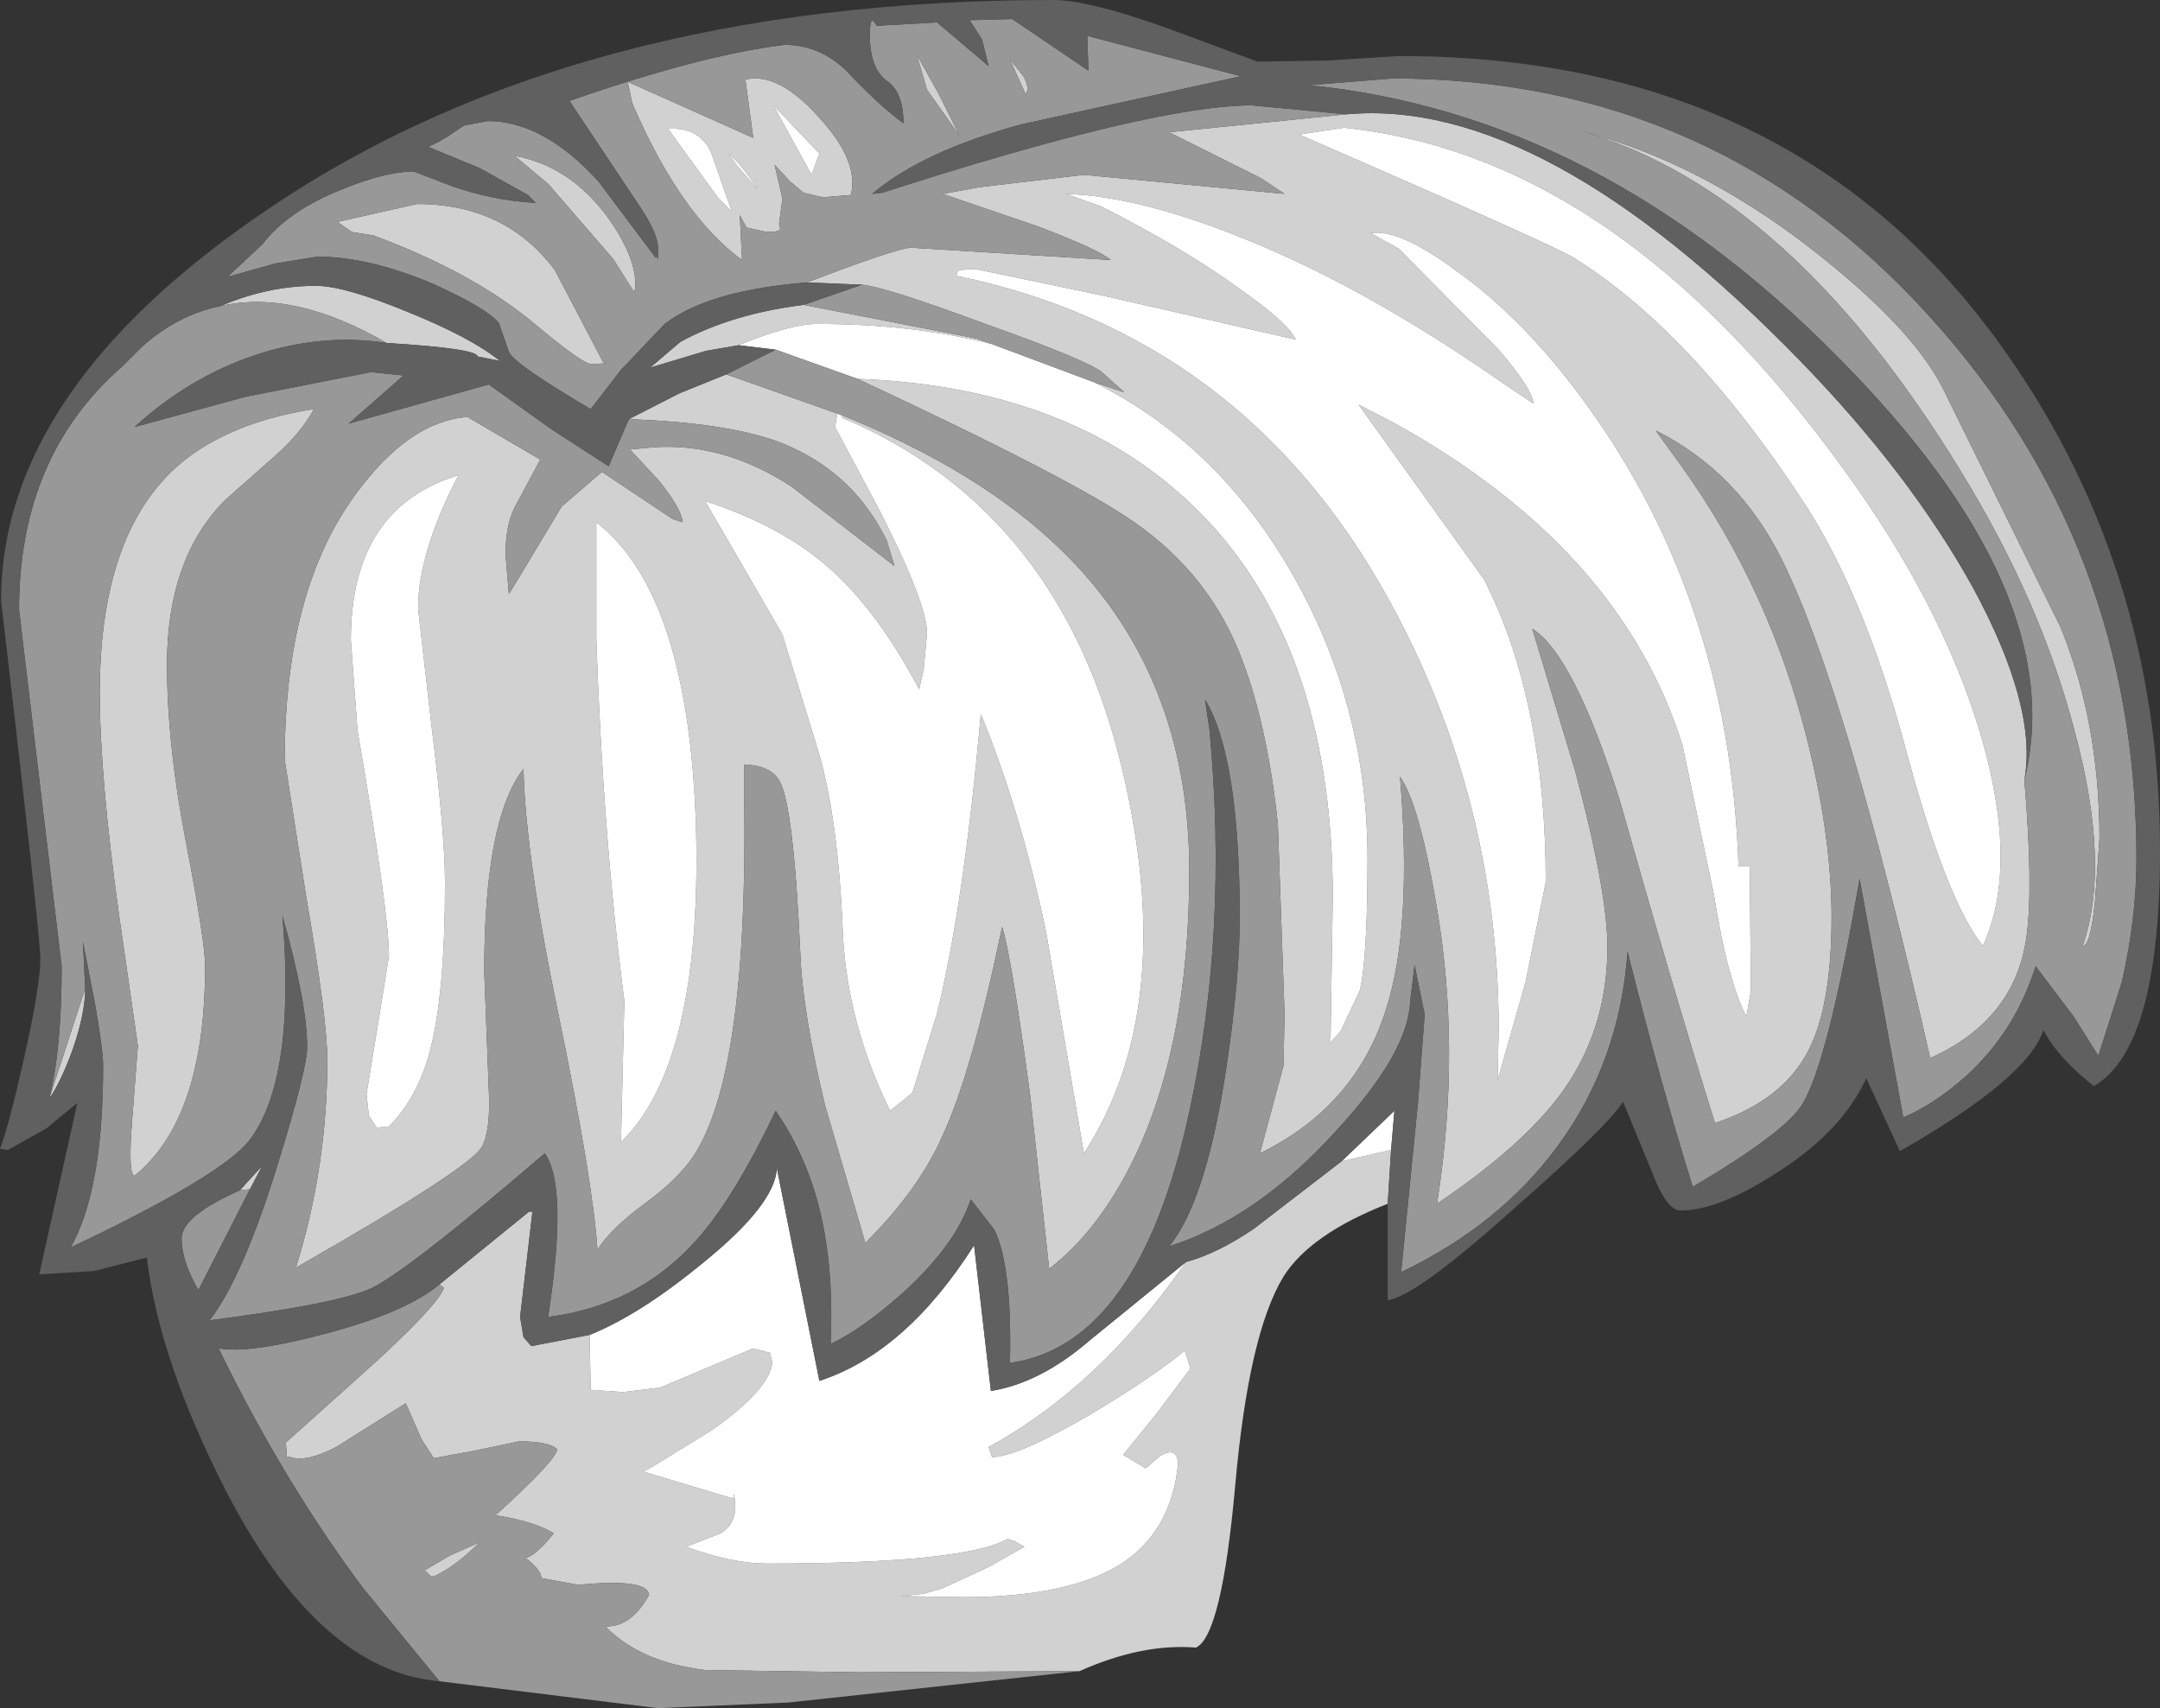 <?xml version="1.0" encoding="UTF-8" standalone="no"?>
<svg xmlns:ffdec="https://www.free-decompiler.com/flash" xmlns:xlink="http://www.w3.org/1999/xlink" ffdec:objectType="shape" height="76.2px" width="96.35px" xmlns="http://www.w3.org/2000/svg">
  <rect width="100%" height="100%" fill="#333333" stroke="none"/>
  <g transform="matrix(1.0, 0.0, 0.0, 1.0, 36.35, 47.75)">
    <path d="M53.95 -12.95 Q54.35 -8.2 54.05 -6.0 53.55 -2.25 49.75 -0.55 46.0 -17.0 43.15 -22.75 41.2 -26.7 37.5 -28.55 L38.55 -27.1 Q42.65 -21.45 44.35 -14.4 45.35 -10.25 45.35 -6.85 45.35 -2.85 44.3 -0.85 43.15 1.35 40.15 2.35 38.45 -3.05 35.9 -12.05 33.85 -18.55 32.0 -19.7 L33.9 -13.4 Q35.35 -8.0 35.35 -5.5 35.35 -1.95 33.45 0.8 31.75 3.25 27.75 5.95 28.85 -1.0 27.7 -7.5 26.95 -11.9 26.1 -13.1 26.65 -6.45 25.5 -2.8 24.15 1.6 19.85 3.7 L20.9 -0.2 20.95 -2.5 20.65 -11.0 Q20.2 -15.25 19.1 -18.2 17.7 -22.05 14.25 -24.45 11.55 -26.35 1.9 -30.85 11.3 -30.5 16.8 -25.25 23.1 -19.25 23.1 -7.7 L23.0 -1.25 23.45 -1.75 24.3 -3.55 Q24.65 -4.95 24.65 -9.45 24.65 -17.05 20.5 -23.45 17.35 -28.25 12.45 -30.7 L13.8 -30.25 12.8 -31.15 Q12.1 -31.7 7.6 -33.3 3.15 -34.95 2.1 -35.05 L-0.35 -35.15 Q3.7 -36.7 4.3 -36.7 L13.2 -36.15 Q12.7 -36.6 9.95 -37.65 L5.7 -39.1 7.35 -39.4 12.0 -39.95 20.95 -39.1 19.9 -39.8 15.8 -41.85 23.7 -42.65 Q32.5 -43.45 44.0 -31.6 48.85 -26.6 51.65 -21.55 54.55 -16.2 53.95 -12.95 M-3.95 -31.05 L1.0 -29.3 0.9 -28.7 2.95 -24.85 Q5.0 -20.8 5.0 -19.5 L4.85 -17.85 4.65 -17.0 Q2.8 -20.5 0.65 -22.4 -1.5 -24.3 -4.9 -25.4 L-1.45 -19.45 0.15 -14.25 Q1.05 -11.2 1.25 -6.05 1.45 -2.1 3.35 1.8 L4.35 1.0 5.45 -2.55 Q6.65 -7.45 7.4 -15.9 9.15 -11.65 10.3 -6.25 L12.0 3.7 Q16.2 -2.75 13.75 -13.25 11.05 -24.95 1.25 -29.1 L1.15 -29.25 Q7.35 -26.75 10.95 -23.25 16.7 -17.7 16.7 -8.9 16.7 -1.05 14.15 4.1 12.6 7.2 10.45 8.85 L9.6 1.1 Q8.75 -5.2 8.35 -6.4 7.0 0.1 5.7 2.9 4.65 5.3 2.25 7.7 L0.45 1.55 Q-0.55 -2.6 -0.65 -5.2 -0.95 -11.9 -1.6 -12.95 -2.0 -13.6 -3.15 -13.65 L-3.15 -11.95 Q-3.0 0.1 -5.4 3.8 -6.1 4.85 -7.6 5.95 -9.1 7.05 -9.7 8.0 -9.9 4.95 -11.45 -2.55 -12.9 -9.5 -13.0 -13.45 -14.75 -11.2 -14.75 -4.4 L-14.55 0.8 Q-14.45 2.65 -14.85 3.4 -15.35 4.35 -23.15 8.8 -21.75 4.3 -21.75 -0.45 -21.75 -2.3 -22.7 -7.8 L-23.65 -13.85 Q-23.65 -21.45 -20.45 -25.75 -18.1 -28.95 -15.5 -29.15 L-12.25 -27.25 -13.4 -25.1 Q-13.8 -24.3 -13.8 -23.0 L-13.65 -21.25 -13.25 -21.9 -11.3 -25.15 -9.5 -26.7 -6.35 -24.6 -5.9 -24.45 Q-5.95 -25.05 -6.95 -26.3 L-8.25 -27.7 -7.15 -27.8 Q-4.05 -28.0 -1.05 -26.05 L3.55 -22.5 3.2 -23.65 Q1.65 -26.8 -1.65 -28.05 -4.0 -28.9 -8.3 -29.05 L-6.05 -30.2 -3.95 -31.05 M-19.1 -32.45 Q-23.25 -34.85 -26.5 -34.1 -24.4 -35.0 -22.25 -35.0 -21.0 -35.0 -18.2 -33.85 -15.35 -32.7 -14.05 -31.65 L-15.05 -31.85 Q-15.05 -32.2 -19.1 -32.45 M-34.15 1.25 L-32.55 -3.65 Q-32.55 -2.55 -33.1 -0.95 -33.65 0.55 -34.15 1.25 M25.55 5.95 Q22.1 7.3 20.9 9.2 19.35 11.75 18.75 18.5 18.15 25.2 17.0 25.75 14.6 25.55 11.8 26.8 L2.05 26.85 -4.9 26.75 Q-7.8 26.4 -9.35 24.8 -8.2 24.85 -7.4 23.4 -7.45 22.65 -10.55 22.95 L-12.2 22.65 Q-12.2 22.3 -12.9 21.75 -12.5 21.65 -11.85 20.9 L-11.65 20.65 Q-12.55 20.1 -14.25 19.85 -11.5 17.35 -11.5 16.9 -11.85 16.55 -13.2 16.55 L-15.1 16.95 -17.0 17.3 -17.55 16.45 -18.25 14.85 -21.35 16.8 Q-22.7 17.5 -23.4 17.25 L-23.55 17.25 -23.6 16.6 -20.25 13.6 Q-16.85 10.55 -16.55 9.7 L-16.75 9.55 -12.75 6.3 -12.6 6.3 -13.15 11.0 -13.0 11.9 -12.65 12.3 -10.05 11.8 -10.0 14.25 -8.55 14.35 -6.9 14.15 -2.75 12.4 -2.0 12.6 -1.9 13.05 Q-2.05 14.25 -4.6 16.05 L-7.2 17.65 -7.65 17.9 -3.65 19.1 -3.6 18.9 -3.55 19.45 Q-3.55 20.25 -4.2 20.65 L-5.75 21.25 Q-3.7 22.0 -2.15 22.0 6.65 22.0 8.6 20.9 L8.9 21.0 9.35 21.25 7.75 22.15 5.7 23.1 4.85 23.35 3.8 23.45 6.6 23.5 Q11.25 23.5 13.6 22.05 15.9 20.6 16.2 17.55 16.15 16.75 15.4 17.2 L14.75 17.75 13.75 17.15 15.25 15.3 16.75 13.3 16.5 12.5 Q15.05 13.7 12.2 15.4 9.0 17.25 7.9 17.25 L7.75 16.8 Q12.7 14.1 16.55 8.55 18.0 8.15 19.6 7.05 L23.5 4.05 25.7 3.55 25.55 5.95 M41.7 -9.1 L41.2 -9.1 Q40.8 -21.35 33.9 -30.4 31.35 -33.75 28.5 -35.75 26.05 -37.55 24.8 -37.35 L26.05 -36.65 30.5 -32.15 Q32.0 -30.4 32.05 -29.75 L30.85 -30.55 Q24.35 -35.1 18.65 -37.3 14.3 -39.0 11.2 -39.1 L12.75 -38.55 Q16.6 -36.6 19.1 -34.75 21.15 -33.3 21.45 -32.6 L12.9 -34.55 7.15 -35.75 6.4 -35.7 6.3 -35.45 Q19.1 -32.8 25.6 -21.0 30.5 -12.1 30.5 -1.8 L30.45 0.45 31.7 -3.95 32.6 -8.4 Q32.6 -16.5 29.85 -21.9 L24.25 -29.7 25.8 -28.9 Q35.95 -23.3 38.7 -14.5 L40.1 -7.85 Q40.7 -4.05 41.55 -2.4 L41.75 -3.55 41.7 -9.1 M52.1 -5.55 Q53.75 -9.15 51.95 -15.15 50.2 -20.9 45.9 -26.8 35.8 -40.8 23.6 -42.05 L21.6 -41.75 Q32.75 -36.9 33.85 -36.25 39.15 -32.95 44.2 -25.2 46.9 -21.0 48.75 -14.0 50.5 -7.55 52.1 -5.55 M9.4 -43.55 L8.7 -45.1 9.3 -44.35 Q9.6 -43.8 9.4 -43.55 M6.45 -41.7 L5.0 -43.75 4.55 -45.3 5.5 -43.6 6.45 -41.7 M1.6 -39.05 L0.35 -38.95 -0.5 -39.15 -1.1 -39.65 -1.8 -40.4 -1.45 -38.9 -1.6 -37.75 -1.55 -37.55 Q-1.55 -37.4 -2.15 -37.4 L-3.05 -37.6 -3.35 -38.15 -3.25 -36.15 Q-6.0 -38.15 -8.15 -43.15 L-8.35 -44.1 -2.75 -41.6 -3.1 -44.2 Q-1.65 -44.55 0.15 -42.55 2.0 -40.55 1.6 -39.05 M-0.5 -34.15 L7.2 -32.65 7.9 -32.4 Q4.35 -33.3 0.1 -33.3 -1.1 -33.3 -3.4 -32.35 L-4.85 -32.1 -7.35 -31.35 -6.0 -32.5 Q-3.7 -33.75 -0.5 -34.15 M56.55 -5.55 Q57.8 -9.15 56.2 -15.1 54.7 -20.9 51.1 -26.75 43.5 -39.2 34.2 -41.9 39.35 -40.55 44.25 -36.8 49.05 -33.1 50.4 -30.25 L55.55 -19.8 Q57.3 -15.55 57.3 -10.35 L57.1 -7.55 Q56.9 -5.55 56.55 -5.55 M-1.85 -43.05 L-0.15 -39.95 0.2 -40.9 -1.85 -43.05 M-3.7 -38.3 L-4.65 -41.0 Q-5.2 -42.1 -6.55 -42.0 L-4.3 -38.9 -3.7 -38.3 M-2.55 -39.3 Q-3.25 -40.4 -3.85 -40.9 L-3.5 -40.4 -2.55 -39.3 M-8.05 -34.7 L-9.0 -36.2 -11.9 -39.55 -13.4 -40.8 Q-10.9 -40.35 -9.2 -38.0 -7.8 -36.0 -8.05 -34.7 M-9.45 -31.6 L-9.3 -31.55 -9.95 -31.5 Q-10.35 -31.5 -12.5 -33.3 -15.25 -35.6 -19.7 -37.25 L-20.65 -37.4 -21.3 -37.85 -17.75 -38.65 Q-13.8 -38.65 -11.6 -35.7 L-9.45 -31.6 M-22.35 -29.5 Q-22.9 -28.45 -24.15 -27.35 L-26.3 -25.45 Q-28.9 -22.85 -28.9 -18.1 -28.9 -14.55 -28.05 -10.15 -27.2 -5.75 -27.2 -4.65 -27.2 2.15 -30.35 4.7 -30.65 4.65 -30.45 2.15 L-30.2 -1.1 -31.05 -7.0 Q-31.9 -13.15 -31.9 -16.85 -31.9 -24.55 -27.75 -27.5 -25.6 -29.0 -22.35 -29.5 M-8.65 3.2 Q-5.05 -0.3 -5.3 -10.7 -5.6 -21.25 -9.75 -24.45 L-9.75 -19.2 Q-9.45 -10.45 -8.5 -3.1 L-8.65 3.2 M-15.9 -26.55 Q-20.7 -25.1 -20.7 -19.2 L-20.4 -15.15 Q-19.0 -7.05 -19.0 -5.1 L-19.5 -2.0 -20.0 1.05 -19.9 2.0 -19.55 2.55 -19.0 2.5 Q-17.7 1.2 -17.15 -0.95 -16.5 -3.5 -16.5 -8.35 -16.5 -10.55 -17.1 -15.35 L-17.7 -20.6 Q-17.7 -23.1 -15.9 -26.55 M-14.95 21.05 Q-16.0 22.1 -16.95 22.55 L-17.15 22.55 -17.4 22.3 -16.3 21.65 -14.95 21.05 M-25.65 5.35 L-24.65 4.25 -25.2 5.3 -25.65 5.35" fill="#d1d1d1" fill-rule="evenodd" stroke="none"/>
    <path d="M1.9 -30.85 L-1.75 -32.15 -3.4 -32.35 Q-1.1 -33.3 0.1 -33.3 4.35 -33.3 7.9 -32.4 L12.45 -30.7 Q17.35 -28.25 20.5 -23.45 24.65 -17.05 24.65 -9.45 24.65 -4.95 24.3 -3.55 L23.45 -1.75 23.0 -1.25 23.1 -7.7 Q23.1 -19.25 16.8 -25.25 11.3 -30.5 1.9 -30.85 M1.0 -29.3 L1.15 -29.25 1.25 -29.1 Q11.05 -24.95 13.75 -13.25 16.2 -2.75 12.0 3.7 L10.3 -6.25 Q9.15 -11.65 7.4 -15.9 6.65 -7.45 5.45 -2.55 L4.35 1.0 3.35 1.8 Q1.45 -2.1 1.25 -6.05 1.05 -11.2 0.15 -14.25 L-1.45 -19.45 -4.9 -25.4 Q-1.5 -24.3 0.65 -22.4 2.8 -20.5 4.65 -17.0 L4.85 -17.85 5.0 -19.5 Q5.0 -20.8 2.95 -24.85 L0.9 -28.7 1.0 -29.3 M-10.05 11.8 Q-7.8 10.9 -4.95 8.55 -1.75 5.95 -1.7 4.35 L0.2 13.85 Q4.05 12.6 7.1 7.8 L7.85 14.3 Q10.05 13.95 12.25 12.05 L16.55 8.55 Q12.7 14.1 7.75 16.8 L7.9 17.25 Q9.0 17.25 12.2 15.4 15.05 13.7 16.5 12.5 L16.75 13.3 15.25 15.3 13.75 17.15 14.75 17.75 15.4 17.2 Q16.15 16.75 16.2 17.55 15.9 20.6 13.6 22.05 11.25 23.5 6.6 23.5 L3.8 23.45 4.85 23.35 5.7 23.1 7.75 22.15 9.35 21.25 8.9 21.0 8.6 20.9 Q6.65 22.0 -2.15 22.0 -3.7 22.0 -5.75 21.25 L-4.2 20.65 Q-3.55 20.25 -3.55 19.45 L-3.6 18.9 -3.65 19.1 -7.65 17.9 -7.2 17.65 -4.6 16.05 Q-2.05 14.25 -1.9 13.05 L-2.0 12.6 -2.75 12.4 -6.9 14.15 -8.55 14.35 -10.0 14.25 -10.05 11.8 M23.5 4.05 L25.85 1.8 25.7 3.55 23.5 4.05 M52.1 -5.55 Q50.5 -7.55 48.75 -14.0 46.9 -21.0 44.2 -25.2 39.15 -32.95 33.85 -36.25 32.75 -36.9 21.6 -41.75 L23.6 -42.05 Q35.8 -40.8 45.9 -26.8 50.2 -20.9 51.95 -15.15 53.75 -9.15 52.1 -5.55 M41.7 -9.1 L41.75 -3.55 41.55 -2.4 Q40.7 -4.05 40.1 -7.85 L38.7 -14.5 Q35.95 -23.3 25.8 -28.9 L24.25 -29.7 29.85 -21.9 Q32.6 -16.5 32.6 -8.4 L31.7 -3.95 30.45 0.45 30.5 -1.8 Q30.5 -12.1 25.6 -21.0 19.1 -32.8 6.3 -35.45 L6.4 -35.7 7.15 -35.75 12.9 -34.55 21.45 -32.6 Q21.15 -33.3 19.1 -34.75 16.6 -36.6 12.75 -38.55 L11.2 -39.1 Q14.3 -39.0 18.65 -37.3 24.35 -35.1 30.85 -30.55 L32.05 -29.75 Q32.0 -30.4 30.5 -32.15 L26.05 -36.65 24.8 -37.35 Q26.05 -37.55 28.5 -35.75 31.35 -33.75 33.9 -30.4 40.8 -21.35 41.2 -9.1 L41.7 -9.1 M-2.55 -39.3 L-3.5 -40.4 -3.85 -40.9 Q-3.25 -40.4 -2.55 -39.3 M-3.7 -38.3 L-4.3 -38.9 -6.55 -42.0 Q-5.2 -42.1 -4.65 -41.0 L-3.7 -38.3 M-1.85 -43.05 L0.2 -40.9 -0.15 -39.95 -1.85 -43.05 M-15.9 -26.55 Q-17.7 -23.1 -17.7 -20.6 L-17.1 -15.35 Q-16.5 -10.55 -16.5 -8.35 -16.5 -3.5 -17.15 -0.95 -17.7 1.2 -19.0 2.5 L-19.55 2.55 -19.9 2.0 -20.0 1.05 -19.5 -2.0 -19.0 -5.1 Q-19.0 -7.05 -20.4 -15.15 L-20.7 -19.2 Q-20.7 -25.1 -15.9 -26.55 M-8.65 3.2 L-8.5 -3.1 Q-9.45 -10.45 -9.75 -19.2 L-9.75 -24.45 Q-5.6 -21.25 -5.3 -10.7 -5.05 -0.3 -8.65 3.2" fill="#ffffff" fill-rule="evenodd" stroke="none"/>
    <path d="M53.95 -12.95 Q56.05 -21.35 45.6 -31.85 34.95 -42.65 22.05 -43.95 L25.75 -44.25 Q40.15 -44.25 49.75 -33.6 58.95 -23.45 58.95 -9.45 58.95 -6.8 58.3 -3.95 L57.25 -0.65 56.15 -2.4 54.45 -4.65 Q53.55 -1.75 51.35 0.25 49.95 1.5 48.55 2.1 L46.6 -8.55 Q45.2 -0.4 44.05 1.5 43.3 2.75 39.15 5.2 L39.1 5.0 Q37.7 0.5 36.25 -5.3 35.9 -0.4 33.15 3.35 30.55 6.9 26.15 9.0 L26.9 1.45 27.2 -2.5 26.75 -4.7 26.55 -3.05 Q26.45 -0.75 23.2 2.75 19.7 6.6 15.8 7.85 17.45 5.85 18.35 -0.1 18.95 -4.1 18.95 -6.8 18.95 -14.0 17.4 -16.55 L17.6 -15.2 Q18.45 -6.2 16.7 1.85 14.45 12.25 8.7 13.05 8.8 8.7 8.0 7.1 L6.95 5.75 Q6.3 7.75 3.95 9.9 2.1 11.55 0.7 12.2 0.9 7.8 -0.25 4.7 -0.85 3.1 -1.75 1.8 -3.7 5.9 -5.45 7.75 -8.0 10.5 -11.9 11.0 -11.0 5.15 -12.05 3.7 -18.05 8.85 -19.75 9.7 -21.2 10.4 -27.0 11.15 -25.5 9.2 -23.95 4.15 -22.65 -0.05 -22.65 -1.05 -22.65 -3.0 -23.75 -6.9 -23.15 0.45 -25.25 3.15 -26.55 4.75 -33.2 7.9 -31.75 5.35 -31.75 -0.2 -31.75 -0.9 -32.1 -2.9 L-32.65 -5.75 -32.55 -3.65 -34.15 1.25 Q-33.6 -0.95 -33.6 -4.65 L-35.5 -20.55 Q-35.5 -27.4 -30.9 -31.4 L-30.05 -32.25 Q-28.45 -33.7 -26.5 -34.1 -23.25 -34.85 -19.1 -32.45 -22.0 -32.9 -25.0 -31.9 -27.95 -30.9 -30.35 -28.7 L-25.4 -30.05 -19.8 -31.15 -18.35 -31.0 -20.8 -28.85 -14.55 -30.6 -11.75 -28.6 -9.2 -26.95 -8.3 -29.05 Q-4.0 -28.9 -1.65 -28.05 1.65 -26.8 3.2 -23.65 L3.55 -22.5 -1.05 -26.05 Q-4.05 -28.0 -7.15 -27.8 L-8.25 -27.7 -6.95 -26.3 Q-5.95 -25.05 -5.9 -24.45 L-6.35 -24.6 -9.5 -26.7 -11.3 -25.15 -13.25 -21.9 -13.65 -21.25 -13.8 -23.0 Q-13.8 -24.3 -13.4 -25.1 L-12.25 -27.25 -15.5 -29.15 Q-18.1 -28.95 -20.45 -25.75 -23.65 -21.45 -23.65 -13.85 L-22.7 -7.8 Q-21.75 -2.3 -21.75 -0.45 -21.75 4.3 -23.15 8.8 -15.35 4.35 -14.85 3.4 -14.45 2.65 -14.55 0.8 L-14.75 -4.4 Q-14.75 -11.2 -13.0 -13.45 -12.9 -9.5 -11.45 -2.55 -9.9 4.95 -9.7 8.0 -9.1 7.05 -7.6 5.95 -6.1 4.85 -5.4 3.8 -3.0 0.1 -3.15 -11.95 L-3.15 -13.65 Q-2.0 -13.6 -1.6 -12.95 -0.95 -11.9 -0.65 -5.2 -0.55 -2.6 0.45 1.55 L2.25 7.7 Q4.65 5.3 5.7 2.9 7.0 0.1 8.35 -6.4 8.75 -5.2 9.6 1.1 L10.45 8.85 Q12.6 7.2 14.15 4.1 16.7 -1.05 16.7 -8.9 16.7 -17.7 10.95 -23.25 7.35 -26.75 1.15 -29.25 L1.0 -29.3 -3.95 -31.05 -1.75 -32.15 1.9 -30.85 Q11.55 -26.35 14.25 -24.45 17.7 -22.05 19.1 -18.2 20.2 -15.25 20.65 -11.0 L20.95 -2.5 20.9 -0.2 19.85 3.7 Q24.15 1.6 25.5 -2.8 26.65 -6.45 26.1 -13.1 26.95 -11.9 27.7 -7.5 28.85 -1.0 27.75 5.95 31.75 3.25 33.45 0.8 35.35 -1.95 35.35 -5.5 35.35 -8.0 33.9 -13.4 L32.0 -19.7 Q33.85 -18.55 35.9 -12.05 38.45 -3.05 40.15 2.35 43.15 1.35 44.3 -0.85 45.35 -2.85 45.35 -6.85 45.35 -10.25 44.35 -14.4 42.65 -21.45 38.55 -27.1 L37.5 -28.55 Q41.2 -26.7 43.15 -22.75 46.0 -17.0 49.75 -0.55 53.55 -2.25 54.05 -6.0 54.35 -8.2 53.95 -12.95 M11.8 26.8 L-1.2 28.2 -7.0 28.45 -16.75 27.25 -20.15 23.1 Q-23.7 18.35 -26.6 12.4 -25.25 12.65 -21.85 11.75 -18.25 10.8 -16.75 9.55 L-16.55 9.7 Q-16.85 10.55 -20.25 13.6 L-23.6 16.6 -23.55 17.25 -23.4 17.25 Q-22.7 17.5 -21.35 16.8 L-18.25 14.85 -17.55 16.45 -17.0 17.3 -15.1 16.95 -13.2 16.55 Q-11.85 16.55 -11.5 16.9 -11.5 17.35 -14.25 19.85 -12.55 20.1 -11.65 20.65 L-11.85 20.9 Q-12.5 21.65 -12.9 21.75 -12.2 22.3 -12.2 22.65 L-10.55 22.95 Q-7.45 22.65 -7.4 23.4 -8.2 24.85 -9.35 24.8 -7.8 26.4 -4.9 26.75 L2.05 26.85 11.8 26.8 M-0.35 -35.15 Q-4.75 -34.8 -6.7 -33.3 L-8.65 -31.25 -10.0 -29.5 Q-13.4 -31.5 -13.65 -32.05 L-14.1 -33.35 Q-14.65 -34.0 -16.95 -35.05 -19.85 -36.3 -22.2 -36.3 L-24.05 -36.0 -26.2 -35.4 -24.65 -36.85 Q-23.5 -38.35 -21.1 -39.3 -19.15 -40.1 -17.9 -40.1 L-16.2 -39.45 Q-14.35 -38.8 -12.45 -38.7 L-12.8 -39.05 -14.95 -40.25 -17.25 -41.2 Q-16.8 -41.4 -16.4 -41.65 L-15.65 -42.15 -14.6 -42.35 Q-12.1 -42.35 -9.65 -39.65 L-7.1 -36.25 -7.05 -36.35 -7.0 -36.15 -7.0 -36.7 Q-7.0 -37.3 -7.75 -38.45 L-10.95 -43.25 Q-5.05 -45.3 -1.35 -45.75 0.2 -45.75 1.4 -44.6 2.85 -43.05 3.95 -42.25 3.95 -43.65 3.2 -44.15 2.45 -44.7 2.45 -46.2 2.45 -47.2 2.75 -46.6 L5.45 -46.75 7.75 -44.8 7.45 -46.0 6.9 -46.85 8.8 -46.9 12.2 -44.6 12.15 -46.15 19.0 -44.35 9.2 -42.2 Q4.8 -41.0 2.55 -39.1 L3.0 -39.15 Q15.1 -43.05 19.5 -43.05 L23.7 -42.65 15.8 -41.85 19.9 -39.8 20.95 -39.1 12.0 -39.95 7.35 -39.4 5.7 -39.1 9.95 -37.65 Q12.7 -36.6 13.2 -36.15 L4.3 -36.7 Q3.7 -36.7 -0.35 -35.15 M1.6 -39.05 Q2.0 -40.55 0.15 -42.55 -1.65 -44.55 -3.1 -44.2 L-2.75 -41.6 -8.35 -44.1 -8.15 -43.15 Q-6.0 -38.15 -3.25 -36.15 L-3.35 -38.15 -3.05 -37.6 -2.15 -37.4 Q-1.55 -37.4 -1.55 -37.55 L-1.6 -37.75 -1.45 -38.9 -1.8 -40.4 -1.1 -39.65 -0.5 -39.15 0.35 -38.95 1.6 -39.05 M6.45 -41.7 L5.5 -43.6 4.55 -45.3 5.0 -43.75 6.45 -41.7 M9.4 -43.55 Q9.6 -43.8 9.3 -44.35 L8.7 -45.1 9.4 -43.55 M7.9 -32.4 L7.2 -32.65 -0.5 -34.15 2.1 -35.05 Q3.15 -34.95 7.6 -33.3 12.1 -31.7 12.8 -31.15 L13.8 -30.25 12.45 -30.7 7.9 -32.4 M56.55 -5.55 Q56.9 -5.55 57.1 -7.55 L57.3 -10.35 Q57.3 -15.55 55.55 -19.8 L50.4 -30.25 Q49.05 -33.1 44.25 -36.8 39.35 -40.55 34.2 -41.9 43.5 -39.2 51.1 -26.75 54.7 -20.9 56.2 -15.1 57.8 -9.15 56.55 -5.55 M-8.05 -34.7 Q-7.8 -36.0 -9.2 -38.0 -10.9 -40.35 -13.4 -40.8 L-11.9 -39.55 -9.0 -36.2 -8.05 -34.7 M-9.45 -31.6 L-11.6 -35.7 Q-13.8 -38.65 -17.75 -38.65 L-21.3 -37.85 -20.65 -37.4 -19.7 -37.25 Q-15.25 -35.6 -12.5 -33.3 -10.35 -31.5 -9.95 -31.5 L-9.3 -31.55 -9.45 -31.6 M-22.35 -29.5 Q-25.6 -29.0 -27.75 -27.5 -31.9 -24.55 -31.9 -16.85 -31.9 -13.15 -31.05 -7.0 L-30.2 -1.1 -30.45 2.15 Q-30.65 4.65 -30.35 4.7 -27.2 2.15 -27.2 -4.65 -27.2 -5.75 -28.05 -10.15 -28.9 -14.55 -28.9 -18.1 -28.9 -22.85 -26.3 -25.45 L-24.15 -27.35 Q-22.9 -28.45 -22.35 -29.5 M-14.95 21.05 L-16.3 21.65 -17.4 22.3 -17.15 22.55 -16.95 22.55 Q-16.0 22.1 -14.95 21.05 M-25.65 5.35 L-25.2 5.3 -27.5 9.8 Q-28.25 8.5 -28.25 7.5 -28.25 6.5 -25.65 5.35" fill="#989898" fill-rule="evenodd" stroke="none"/>
    <path d="M-32.55 -3.65 L-32.65 -5.75 -32.1 -2.9 Q-31.75 -0.9 -31.75 -0.2 -31.75 5.35 -33.2 7.9 -26.55 4.75 -25.25 3.15 -23.15 0.45 -23.75 -6.9 -22.65 -3.0 -22.65 -1.05 -22.65 -0.05 -23.95 4.15 -25.5 9.2 -27.0 11.15 -21.2 10.4 -19.75 9.7 -18.05 8.85 -12.05 3.7 -11.0 5.15 -11.9 11.0 -8.0 10.5 -5.45 7.75 -3.7 5.9 -1.75 1.8 -0.85 3.1 -0.25 4.7 0.9 7.8 0.7 12.2 2.1 11.55 3.95 9.9 6.3 7.75 6.95 5.75 L8.0 7.1 Q8.8 8.7 8.7 13.05 14.45 12.25 16.7 1.85 18.45 -6.2 17.6 -15.2 L17.4 -16.55 Q18.95 -14.0 18.95 -6.8 18.95 -4.1 18.35 -0.1 17.45 5.85 15.8 7.85 19.7 6.6 23.2 2.75 26.45 -0.75 26.55 -3.05 L26.75 -4.7 27.2 -2.5 26.9 1.45 26.15 9.0 Q30.55 6.9 33.15 3.35 35.9 -0.4 36.25 -5.3 37.7 0.5 39.1 5.0 L39.15 5.2 Q43.3 2.75 44.05 1.5 45.2 -0.4 46.6 -8.55 L48.55 2.1 Q49.95 1.5 51.35 0.25 53.55 -1.75 54.45 -4.65 L56.15 -2.4 57.25 -0.65 58.3 -3.95 Q58.95 -6.8 58.95 -9.45 58.95 -23.45 49.75 -33.6 40.15 -44.25 25.75 -44.25 L22.05 -43.95 Q34.95 -42.65 45.6 -31.85 56.05 -21.35 53.95 -12.95 54.55 -16.2 51.65 -21.55 48.85 -26.6 44.0 -31.6 32.5 -43.45 23.7 -42.65 L19.5 -43.05 Q15.1 -43.05 3.0 -39.15 L2.55 -39.1 Q4.8 -41.0 9.2 -42.2 L19.0 -44.35 12.15 -46.15 12.2 -44.6 8.8 -46.9 6.9 -46.85 7.45 -46.0 7.75 -44.8 5.45 -46.75 2.75 -46.6 Q2.45 -47.2 2.45 -46.2 2.45 -44.7 3.2 -44.15 3.95 -43.65 3.95 -42.25 2.85 -43.05 1.4 -44.6 0.2 -45.75 -1.35 -45.75 -5.05 -45.3 -10.95 -43.25 L-7.75 -38.45 Q-7.0 -37.3 -7.0 -36.7 L-7.0 -36.15 -7.05 -36.35 -7.1 -36.25 -9.65 -39.65 Q-12.1 -42.35 -14.6 -42.35 L-15.65 -42.15 -16.4 -41.65 Q-16.8 -41.4 -17.25 -41.2 L-14.95 -40.25 -12.8 -39.05 -12.45 -38.7 Q-14.35 -38.8 -16.2 -39.45 L-17.9 -40.1 Q-19.15 -40.1 -21.1 -39.3 -23.5 -38.35 -24.65 -36.85 L-26.2 -35.4 -24.05 -36.0 -22.2 -36.3 Q-19.85 -36.3 -16.95 -35.05 -14.65 -34.0 -14.1 -33.35 L-13.65 -32.05 Q-13.4 -31.5 -10.0 -29.5 L-8.65 -31.25 -6.7 -33.3 Q-4.75 -34.8 -0.35 -35.15 L2.1 -35.05 -0.5 -34.15 Q-3.7 -33.75 -6.0 -32.5 L-7.35 -31.35 -4.85 -32.1 -3.4 -32.35 -1.75 -32.15 -3.95 -31.05 -6.05 -30.2 -8.3 -29.05 -9.2 -26.95 -11.75 -28.6 -14.55 -30.6 -20.8 -28.85 -18.35 -31.0 -19.8 -31.15 -25.4 -30.05 -30.35 -28.7 Q-27.95 -30.9 -25.0 -31.9 -22.0 -32.9 -19.1 -32.45 -15.05 -32.2 -15.05 -31.85 L-14.05 -31.65 Q-15.35 -32.7 -18.2 -33.85 -21.0 -35.0 -22.25 -35.0 -24.4 -35.0 -26.5 -34.1 -28.45 -33.7 -30.05 -32.25 L-30.9 -31.4 Q-35.5 -27.4 -35.5 -20.55 L-33.6 -4.65 Q-33.6 -0.95 -34.15 1.25 -33.65 0.55 -33.1 -0.95 -32.55 -2.55 -32.55 -3.65 M-16.75 27.25 Q-22.1 26.8 -26.25 18.8 -29.25 12.95 -29.8 8.35 L-32.15 8.95 -34.6 9.1 -32.9 1.45 -34.3 2.6 -36.0 3.55 -36.35 3.5 Q-35.95 2.45 -35.3 -0.45 -34.55 -3.75 -34.55 -5.0 -34.55 -6.0 -36.3 -20.95 -36.3 -30.4 -24.35 -38.45 -10.6 -47.75 10.65 -47.75 12.2 -47.75 15.7 -46.5 L19.75 -45.0 22.85 -45.05 26.05 -45.25 Q43.5 -45.25 52.75 -32.55 60.0 -22.6 60.0 -9.8 60.0 -1.0 57.05 0.7 55.45 -0.55 54.8 -1.8 54.1 0.35 48.4 3.6 L46.9 0.35 Q45.8 2.75 42.85 4.6 40.3 6.25 38.6 6.25 38.1 6.25 37.55 5.05 L36.05 1.4 Q35.3 2.55 31.2 6.15 26.8 10.1 25.55 10.25 L25.55 5.95 25.7 3.55 25.85 1.8 23.5 4.05 19.6 7.05 Q18.0 8.15 16.55 8.55 L12.25 12.05 Q10.05 13.95 7.85 14.3 L7.1 7.8 Q4.05 12.6 0.2 13.85 L-1.7 4.35 Q-1.75 5.95 -4.95 8.55 -7.8 10.9 -10.05 11.8 L-12.65 12.3 -13.0 11.9 -13.15 11.0 -12.6 6.3 -12.75 6.3 -16.75 9.55 Q-18.25 10.8 -21.85 11.75 -25.25 12.65 -26.6 12.4 -23.7 18.35 -20.15 23.1 L-16.75 27.25 M-25.2 5.3 L-24.65 4.25 -25.65 5.35 Q-28.25 6.5 -28.25 7.5 -28.25 8.5 -27.5 9.8 L-25.2 5.3" fill="#606060" fill-rule="evenodd" stroke="none"/>
  </g>
</svg>
